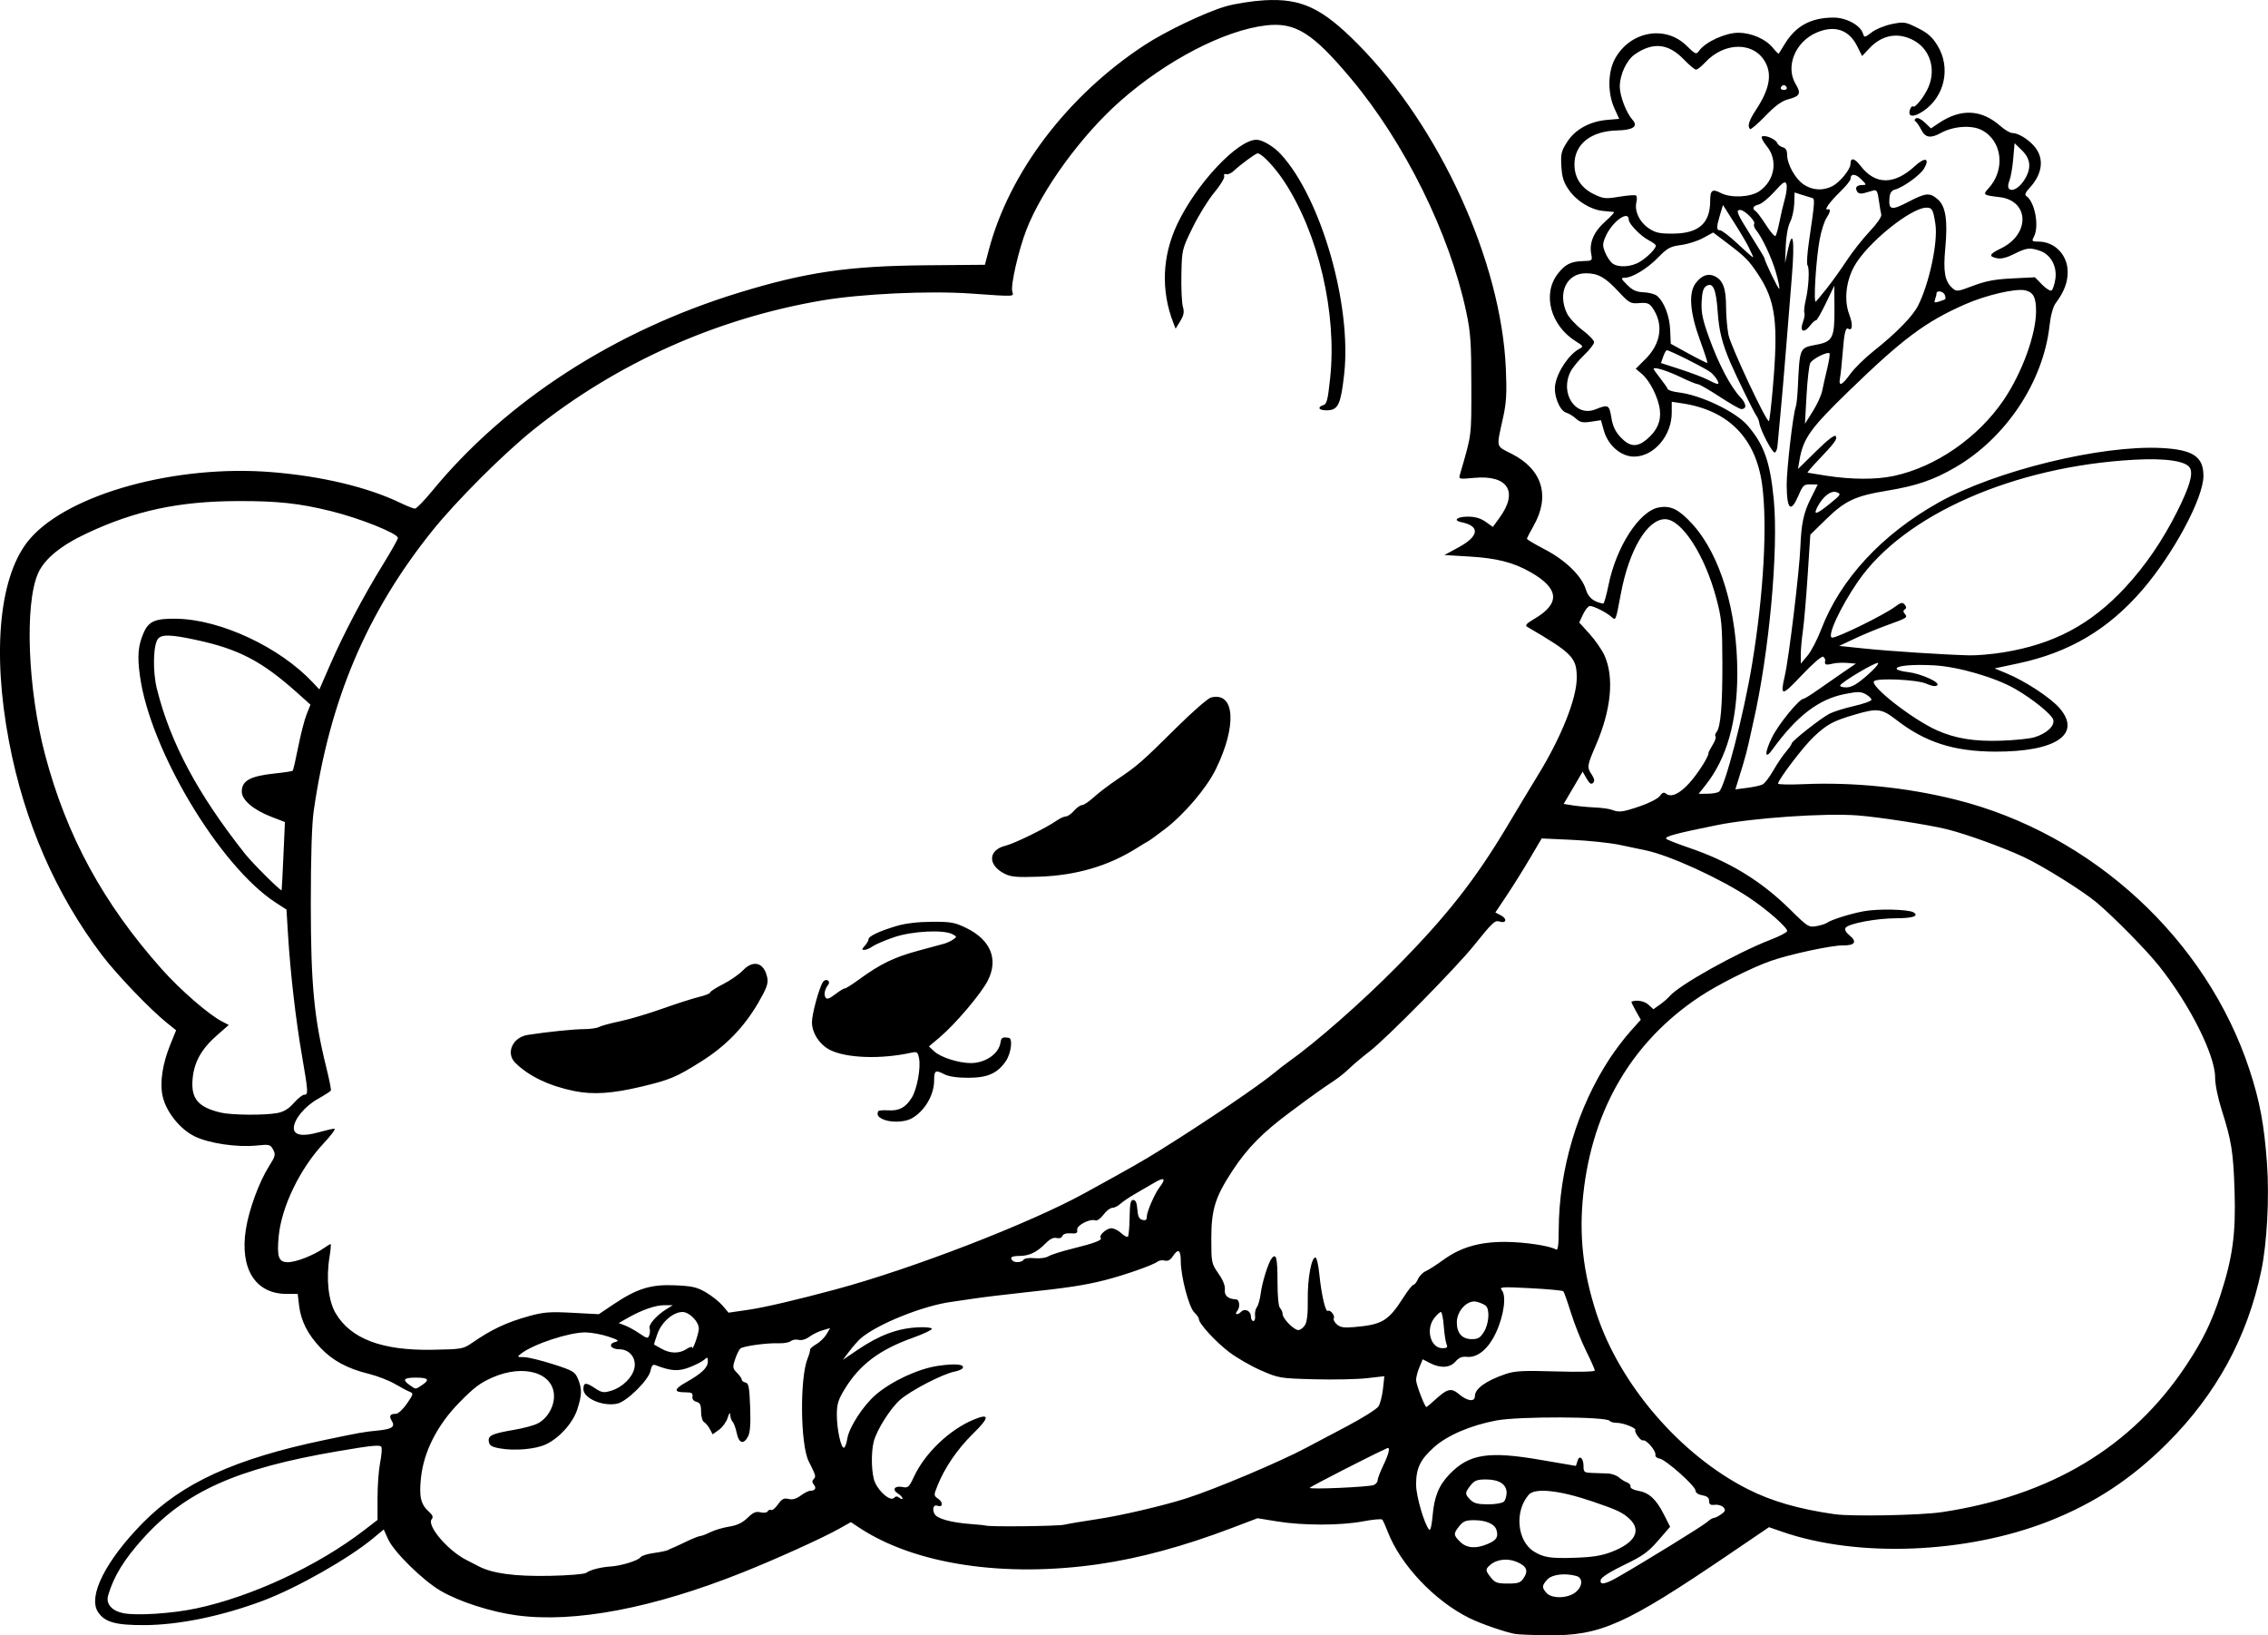 <?xml version="1.0" encoding="UTF-8" standalone="no"?>
<!-- Created with Inkscape (http://www.inkscape.org/) -->

<svg
   width="265.208mm"
   height="191.199mm"
   viewBox="0 0 265.208 191.199"
   version="1.1"
   id="svg5"
   xml:space="preserve"
   xmlns="http://www.w3.org/2000/svg"
   xmlns:svg="http://www.w3.org/2000/svg"><defs
     id="defs2" /><g
     id="layer1"
     transform="translate(102.213,-48.494)"><path
       style="fill:#000000;stroke-width:0.265"
       d="m 75.019,239.543 c -1.163,-0.195 -4.059,-1.193 -5.424,-1.87 -4.086,-2.027 -8.055,-6.235 -9.545,-10.118 -0.251,-0.655 -0.533,-1.279 -0.626,-1.387 -0.093,-0.108 -1.098,-0.019 -2.232,0.198 -2.603,0.498 -7.014,0.505 -10.029,0.015 l -2.324,-0.377 -3.1,1.176 c -5.533,2.099 -10.67,3.495 -15.404,4.184 -11.118,1.62 -21.591,0.033 -28.067,-4.253 l -0.983,-0.651 -1.416,0.793 c -1.942,1.088 -7.283,3.505 -11.224,5.08 -10.484,4.19 -19.65,5.935 -26.421,5.029 -3.018,-0.404 -6.687,-1.583 -8.882,-2.854 -2.101,-1.217 -5.512,-4.57 -6.187,-6.081 l -0.496,-1.111 -1.223,1.017 c -2.852,2.372 -8.918,5.816 -12.858,7.299 -4.805,1.808 -9.858,2.851 -13.897,2.868 -3.39,0.014 -4.656,-0.343 -5.437,-1.536 -1.201,-1.833 0.902,-6.009 5.248,-10.422 4.605,-4.676 10.803,-7.501 21.245,-9.684 4.253,-0.889 4.523,-0.937 6.196,-1.103 1.705,-0.169 2.101,-0.441 1.663,-1.144 -0.351,-0.562 -0.2,-0.816 0.485,-0.816 0.262,0 0.838,-0.531 1.293,-1.193 0.748,-1.088 0.779,-1.209 0.343,-1.373 -0.263,-0.099 -1.048,-0.514 -1.746,-0.923 -0.698,-0.409 -2.067,-0.94 -3.043,-1.18 -2.521,-0.62 -4.232,-1.54 -5.658,-3.042 -1.502,-1.581 -2.298,-3.153 -2.512,-4.957 l -0.16,-1.353 h -1.312 c -3.621,0 -5.468,-2.922 -4.754,-7.52 0.362,-2.33 1.553,-5.578 2.72,-7.417 0.732,-1.154 0.781,-1.356 0.473,-1.931 -0.323,-0.604 -0.441,-0.633 -1.94,-0.478 -2.268,0.234 -5.56,-0.252 -7.228,-1.067 -1.723,-0.843 -3.341,-2.865 -3.749,-4.687 -0.355,-1.584 -0.033,-3.762 0.896,-6.052 l 0.677,-1.671 -1.123,-0.902 c -1.915,-1.538 -5.82,-5.612 -7.513,-7.838 -5.421,-7.129 -9.121,-15.615 -10.901,-24.994 -2.033,-10.716 -1.103,-19.659 2.47,-23.756 4.561,-5.231 17.055,-8.669 28.227,-7.767 5.868,0.474 11.254,1.76 15.056,3.594 0.771,0.372 1.543,0.677 1.714,0.677 0.171,0 1.07,-0.923 1.997,-2.051 8.679,-10.557 21.373,-18.759 35.923,-23.211 7.812,-2.39 12.773,-3.115 21.854,-3.192 l 6.871,-0.058 0.443,-1.685 c 2.399,-9.117 9.206,-18.084 18.209,-23.991 2.494,-1.636 7.232,-3.894 9.542,-4.548 1.091,-0.309 3.115,-0.625 4.498,-0.703 4.308,-0.242 6.722,0.89 10.911,5.116 9.585,9.67 16.767,25.399 17.313,37.919 0.125,2.861 0.064,3.993 -0.308,5.689 -0.817,3.731 -0.913,3.328 1.031,4.324 3.556,1.821 4.49,4.943 2.516,8.408 -0.425,0.745 -0.772,1.424 -0.772,1.508 0,0.084 0.945,0.644 2.1,1.245 2.418,1.258 4.319,3.114 4.786,4.674 0.284,0.949 0.918,1.465 2.034,1.658 0.096,0.017 0.375,-0.961 0.62,-2.173 0.909,-4.489 3.603,-8.648 5.876,-9.069 1.392,-0.258 2.346,0.213 3.918,1.932 3.282,3.591 5.277,10.219 5.266,17.491 -0.009,5.625 -1.239,9.934 -3.728,13.062 l -0.789,0.992 1.005,-0.004 c 0.553,-0.002 1.162,-0.104 1.355,-0.226 0.683,-0.433 2.906,-8.988 3.894,-14.983 1.348,-8.18 1.797,-16.289 1.162,-20.949 -0.74,-5.429 -3.946,-8.678 -9.365,-9.49 l -1.201,-0.18 v 1.269 c 0,2.698 -2.093,5.141 -4.405,5.141 -1.532,0 -3.047,-1.309 -3.536,-3.053 l -0.336,-1.202 -1.168,0.175 c -0.957,0.143 -1.273,0.079 -1.749,-0.356 -0.319,-0.292 -0.837,-0.609 -1.151,-0.704 -0.786,-0.238 -1.505,-2.097 -1.278,-3.306 0.298,-1.589 1.639,-3.545 2.87,-4.185 0.444,-0.231 0.401,-0.312 -0.445,-0.835 -2.957,-1.828 -3.962,-5.501 -2.153,-7.873 0.864,-1.133 1.54,-1.481 2.947,-1.519 1.132,-0.03 1.138,-0.035 0.982,-0.873 -0.241,-1.299 0.337,-2.607 1.672,-3.781 0.665,-0.586 1.103,-1.077 0.974,-1.091 -0.13,-0.015 -0.687,-0.068 -1.238,-0.118 -1.439,-0.131 -3.084,-1.134 -4.001,-2.44 -0.629,-0.896 -0.814,-1.472 -0.891,-2.778 -0.087,-1.465 -0.011,-1.784 0.685,-2.867 0.935,-1.455 2.659,-2.395 4.703,-2.565 l 1.375,-0.114 -0.558,-1.226 c -0.817,-1.795 -0.779,-4.295 0.087,-5.845 1.776,-3.175 5.831,-3.916 8.31,-1.519 1.124,1.087 1.157,1.099 1.545,0.575 0.741,-1.002 3.066,-2.054 4.538,-2.054 1.565,0 3.26,0.755 4.104,1.828 0.307,0.39 0.595,0.661 0.641,0.603 0.045,-0.059 0.346,-0.545 0.668,-1.08 1.289,-2.145 3.082,-3.123 5.729,-3.126 1.473,-0.002 3.13,0.889 3.434,1.847 0.165,0.519 0.191,0.516 1.037,-0.13 0.477,-0.364 1.539,-0.797 2.358,-0.961 1.413,-0.284 1.569,-0.26 3.017,0.464 1.182,0.591 1.706,1.057 2.32,2.066 1.572,2.582 0.831,5.965 -1.675,7.648 -1.189,0.798 -1.886,0.689 -1.529,-0.24 0.096,-0.249 0.244,-0.383 0.329,-0.297 0.228,0.228 1.365,-1.207 1.82,-2.297 0.873,-2.089 0.171,-4.359 -1.666,-5.392 -1.842,-1.036 -3.742,-0.72 -5.243,0.872 l -0.863,0.915 -0.574,-1.148 c -0.958,-1.919 -2.608,-2.487 -4.693,-1.616 -2.55,1.065 -3.75,3.999 -2.486,6.073 0.643,1.055 0.482,1.389 -0.837,1.735 -0.812,0.213 -1.533,0.734 -2.729,1.973 -0.894,0.926 -1.698,1.611 -1.786,1.523 -0.337,-0.337 -0.131,-0.99 0.725,-2.294 1.51,-2.303 1.853,-3.993 1.104,-5.441 -1.294,-2.503 -4.806,-2.517 -7.105,-0.028 -0.413,0.447 -0.879,0.812 -1.038,0.812 -0.158,0 -0.794,-0.529 -1.414,-1.175 -1.817,-1.896 -3.626,-2.084 -5.759,-0.596 -0.95,0.662 -1.743,2.371 -1.743,3.756 0,1.096 0.764,3.085 1.495,3.893 0.684,0.755 0.053,1.192 -1.781,1.233 -3.087,0.07 -5.014,1.595 -5.016,3.971 -10e-4,1.56 0.786,2.763 2.282,3.487 1.101,0.533 1.355,0.558 2.944,0.295 0.957,-0.159 1.84,-0.227 1.961,-0.151 0.122,0.075 0.15,0.421 0.063,0.768 -0.257,1.025 0.338,2.321 1.395,3.041 0.814,0.554 1.276,0.66 2.843,0.654 3.036,-0.011 4.385,-1.194 4.385,-3.846 0,-1.235 0.25,-1.42 1.229,-0.91 1.177,0.614 3.462,0.514 4.508,-0.198 1.821,-1.239 2.22,-3.646 0.873,-5.279 -0.439,-0.532 -0.687,-1.037 -0.551,-1.121 0.356,-0.22 1.602,0.306 1.771,0.747 0.079,0.206 0.374,0.435 0.655,0.508 0.35,0.092 0.511,0.365 0.511,0.869 0,1.112 0.944,2.814 1.931,3.482 1.02,0.69 2.268,0.763 3.36,0.199 0.882,-0.456 2.117,-1.967 2.117,-2.589 0,-0.797 0.471,-0.712 1.175,0.211 1.712,2.245 3.941,2.257 6.352,0.033 1.188,-1.096 1.795,-0.934 1.074,0.287 -0.461,0.78 -2.444,2.206 -3.428,2.466 -0.368,0.097 -0.564,0.394 -0.611,0.926 -0.128,1.459 0.207,1.54 2.157,0.524 2.102,-1.096 2.539,-1.136 3.487,-0.32 0.931,0.801 1.185,2.459 0.878,5.737 -0.254,2.719 -0.055,3.838 0.824,4.634 0.489,0.442 0.596,0.43 2.437,-0.266 1.468,-0.555 2.556,-0.76 4.576,-0.859 l 2.649,-0.131 0.835,0.854 c 0.459,0.47 0.957,0.779 1.106,0.687 0.149,-0.092 0.35,-0.695 0.446,-1.341 0.219,-1.462 -0.534,-2.855 -1.78,-3.289 -1.19,-0.415 -1.604,-0.365 -3.038,0.362 -0.858,0.435 -1.521,0.6 -2.009,0.498 -1.021,-0.212 -0.911,-0.483 0.47,-1.151 3.434,-1.663 3.319,-5.59 -0.176,-5.993 -1.873,-0.216 -1.971,-0.286 -1.339,-0.96 2.066,-2.2 1.696,-5.616 -0.747,-6.883 -1.174,-0.609 -3.307,-0.458 -4.755,0.335 -1.208,0.663 -1.825,0.57 -2.293,-0.343 -0.236,-0.46 -0.544,-0.912 -0.685,-1.003 -0.156,-0.101 -0.133,-0.241 0.058,-0.36 0.181,-0.112 0.618,0.096 1.031,0.492 l 0.717,0.686 0.916,-0.615 c 2.576,-1.729 4.972,-1.62 7.187,0.325 0.518,0.455 1.14,0.827 1.383,0.827 0.713,0 1.887,0.713 2.632,1.598 1.155,1.372 0.931,3.199 -0.591,4.83 -0.449,0.481 -0.589,0.805 -0.401,0.926 1.018,0.655 1.568,3.554 0.907,4.788 -0.273,0.511 -0.23,0.557 0.518,0.557 1.93,0 3.436,1.56 3.436,3.56 0,1.224 -0.411,2.294 -1.389,3.617 -0.326,0.441 -0.594,1.414 -0.735,2.667 -0.736,6.566 -5.114,13.136 -11.038,16.566 -2.542,1.471 -4.527,2.148 -7.978,2.717 -3.726,0.615 -4.894,1.167 -7.166,3.389 l -1.787,1.748 -0.313,4.78 c -0.172,2.629 -0.423,5.546 -0.559,6.482 -0.135,0.936 -0.245,2.178 -0.244,2.76 l 0.002,1.058 0.782,-0.926 c 0.43,-0.509 1.155,-1.904 1.612,-3.099 2.237,-5.856 7.104,-11.109 13.732,-14.819 6.633,-3.713 18.999,-6.734 26.052,-6.365 3.68,0.192 4.905,1.005 4.905,3.255 0,2.581 -3.473,9.068 -7.126,13.314 -3.994,4.64 -8.552,7.34 -14.543,8.613 l -2.752,0.585 1.424,0.592 c 2.188,0.909 5.148,2.857 6.187,4.07 2.602,3.04 -0.447,5.093 -7.531,5.069 -4.858,-0.016 -8.196,-1.09 -11.596,-3.731 -1.698,-1.318 -2.209,-1.378 -4.911,-0.576 -2.47,0.733 -3.163,1.11 -4.722,2.569 -1.194,1.117 -4.17,5.028 -4.17,5.48 0,0.106 1.339,0.134 2.977,0.062 5.835,-0.254 12.081,0.38 17.793,1.808 15.954,3.986 29.358,16.325 34.376,31.646 1.187,3.624 1.701,6.39 2.026,10.904 0.288,4 -1.3e-4,9.339 -0.678,12.562 -1.637,7.78 -5.253,14.406 -10.989,20.136 -4.169,4.165 -8.518,7.027 -13.861,9.125 -9.653,3.79 -22.352,4.287 -31.183,1.22 l -1.523,-0.529 -4.694,3.187 c -12.131,8.237 -15.016,9.522 -21.207,9.45 -1.687,-0.02 -3.364,-0.086 -3.728,-0.147 z m -154.298,-2.991 c 6.494,-1.375 14.221,-4.971 19.642,-9.142 l 1.571,-1.209 v -2.586 c 0,-1.422 0.134,-3.255 0.298,-4.072 0.164,-0.817 0.235,-1.65 0.157,-1.852 -0.116,-0.303 -1.009,-0.219 -5.127,0.483 -11.812,2.015 -17.778,4.688 -22.748,10.194 -2.226,2.466 -3.437,4.441 -4.081,6.657 -0.285,0.978 0.403,1.794 1.751,2.076 1.524,0.32 5.704,0.051 8.536,-0.549 z M 81.995,234.68 c 0.878,-0.691 0.932,-1.708 0.102,-1.931 -1.339,-0.359 -2.813,-0.178 -3.363,0.412 -0.654,0.702 -0.67,0.955 -0.102,1.583 0.618,0.683 2.457,0.648 3.363,-0.065 z m -6.027,-1.699 c 0.567,-0.865 0.331,-1.392 -0.84,-1.881 -1.066,-0.445 -2.339,-0.296 -3.085,0.362 -0.588,0.519 -0.581,0.634 0.085,1.481 0.472,0.599 0.749,0.697 1.978,0.697 1.232,0 1.49,-0.091 1.862,-0.659 z m 10.91,-0.044 c 2.979,-1.694 10.017,-6.029 10.515,-6.478 0.3,-0.27 0.661,-0.492 0.801,-0.492 0.14,0 0.525,-0.189 0.855,-0.421 0.487,-0.341 0.54,-0.494 0.28,-0.807 -0.176,-0.212 -0.628,-0.351 -1.005,-0.307 -0.533,0.062 -0.684,-0.037 -0.685,-0.447 -2.7e-4,-0.378 -0.224,-0.565 -0.793,-0.664 -0.482,-0.084 -0.793,-0.299 -0.793,-0.549 -5.3e-4,-0.533 -3.484,-3.632 -4.209,-3.743 -0.305,-0.047 -0.521,-0.24 -0.481,-0.43 0.098,-0.461 -1.07,-1.824 -1.453,-1.696 -0.269,0.089 -1.051,-0.972 -0.898,-1.218 0.137,-0.219 -1.41,-0.83 -2.102,-0.83 -0.411,0 -0.813,-0.105 -0.892,-0.233 -0.315,-0.51 -10.593,-0.548 -13.248,-0.049 -3.015,0.566 -5.753,1.741 -7.301,3.133 -1.62,1.457 -2.091,2.442 -2.091,4.378 0,1.338 0.988,4.713 1.541,5.266 0.133,0.133 0.297,-0.55 0.385,-1.598 0.19,-2.271 0.726,-3.592 1.989,-4.9 2.297,-2.38 4.565,-2.729 10.744,-1.655 2.169,0.377 3.971,0.686 4.004,0.686 0.033,0 0.125,-0.25 0.205,-0.556 0.203,-0.777 0.71,-0.369 0.71,0.571 0,0.726 0.071,0.78 1.058,0.811 0.582,0.018 1.403,0.048 1.824,0.066 0.421,0.018 0.987,0.223 1.257,0.456 0.27,0.233 0.7,0.497 0.956,0.588 0.256,0.091 0.435,0.31 0.397,0.487 -0.04,0.186 0.352,0.395 0.929,0.496 1.255,0.219 2.083,0.99 2.992,2.788 l 0.714,1.411 -1.394,1.609 c -1.169,1.349 -1.814,1.81 -3.992,2.857 -1.534,0.737 -2.648,1.438 -2.719,1.711 -0.173,0.663 0.448,0.584 1.899,-0.241 z M -33.669,232.395 c 0.441,-0.348 1.683,-0.673 2.855,-0.747 1.247,-0.079 3.261,-0.703 3.505,-1.087 0.109,-0.171 0.823,-0.395 1.587,-0.498 0.764,-0.103 1.509,-0.261 1.654,-0.352 0.146,-0.09 0.324,-0.176 0.397,-0.19 0.073,-0.014 0.787,-0.342 1.587,-0.729 0.8,-0.387 1.586,-0.705 1.745,-0.706 0.16,-10e-4 0.692,-0.203 1.184,-0.448 0.491,-0.245 1.482,-0.539 2.202,-0.653 0.925,-0.146 1.555,-0.446 2.151,-1.024 0.658,-0.638 0.99,-0.78 1.514,-0.649 0.383,0.096 0.748,0.044 0.85,-0.122 0.099,-0.16 0.281,-0.227 0.406,-0.151 0.124,0.077 0.482,-0.219 0.794,-0.658 0.458,-0.644 0.696,-0.765 1.232,-0.631 0.46,0.115 0.899,-0.007 1.426,-0.396 0.419,-0.31 0.925,-0.563 1.125,-0.563 0.564,0 0.742,-0.312 0.408,-0.714 -0.219,-0.264 -0.223,-0.447 -0.017,-0.654 0.291,-0.291 0.258,-0.409 -0.582,-2.071 -0.983,-1.947 -1.061,-9.77 -0.119,-12.058 0.175,-0.426 0.298,-0.868 0.272,-0.983 -0.025,-0.115 0.302,-0.409 0.728,-0.653 0.426,-0.244 0.965,-0.768 1.199,-1.163 l 0.425,-0.719 -0.865,0.247 c -0.476,0.136 -1.177,0.478 -1.56,0.76 -0.418,0.308 -0.919,0.454 -1.258,0.366 -0.31,-0.081 -0.722,-0.015 -0.916,0.146 -0.194,0.161 -0.819,0.274 -1.388,0.251 -1.348,-0.055 -4.13,0.322 -4.497,0.609 -0.158,0.124 -0.44,0.688 -0.627,1.255 -0.312,0.945 -0.294,1.077 0.221,1.591 0.309,0.309 0.561,0.671 0.561,0.806 0,0.135 0.196,0.284 0.436,0.331 0.364,0.071 0.453,0.545 0.539,2.864 0.072,1.959 -1.58e-4,2.973 -0.246,3.44 -0.519,0.986 -1.069,0.823 -1.322,-0.392 -0.12,-0.58 -0.334,-1.169 -0.475,-1.31 -0.141,-0.141 -0.268,-0.5 -0.283,-0.798 -0.019,-0.376 -0.113,-0.275 -0.306,0.329 -0.154,0.479 -0.611,1.108 -1.018,1.397 l -0.738,0.526 -0.317,-0.604 c -0.174,-0.332 -0.478,-0.699 -0.675,-0.815 -0.202,-0.119 -0.358,-0.653 -0.358,-1.226 0,-0.802 -0.114,-1.044 -0.545,-1.157 -0.347,-0.091 -0.515,-0.319 -0.463,-0.626 0.067,-0.392 -0.093,-0.484 -0.844,-0.484 -1.38,0 -1.343,-0.362 0.118,-1.183 1.785,-1.002 2.527,-1.71 2.527,-2.41 0,-0.539 -0.04,-0.555 -0.463,-0.189 -0.255,0.221 -1.042,0.618 -1.749,0.882 -1.27,0.474 -2.122,0.415 -3.904,-0.272 -0.321,-0.124 -0.468,0.041 -0.593,0.664 -0.215,1.075 -2.759,3.585 -3.883,3.832 -1.673,0.368 -3.961,-0.612 -3.961,-1.697 0,-0.783 0.281,-0.815 1.29,-0.148 0.878,0.581 1.063,0.611 1.99,0.327 1.274,-0.391 2.441,-1.53 2.68,-2.616 0.258,-1.177 -0.557,-2.218 -1.736,-2.218 -1.026,0 -1.387,-0.623 -0.497,-0.855 0.507,-0.133 0.369,-0.238 -0.832,-0.637 -0.792,-0.263 -1.993,-0.481 -2.669,-0.485 -1.894,-0.011 -6.071,1.367 -7.502,2.476 -0.51,0.395 -0.498,0.41 0.328,0.418 0.471,0.005 1.999,0.374 3.395,0.822 2.336,0.748 2.568,0.885 2.914,1.711 0.487,1.166 0.473,1.874 -0.07,3.556 -0.516,1.597 -2.065,3.333 -3.656,4.097 -1.207,0.58 -3.672,0.797 -5.424,0.478 -0.947,-0.173 -1.208,-0.337 -1.275,-0.806 -0.101,-0.704 0.356,-0.912 2.995,-1.367 1.019,-0.175 2.209,-0.49 2.646,-0.698 1.142,-0.545 1.984,-1.911 1.984,-3.217 0,-2.756 -3.542,-3.824 -7.235,-2.181 -1.427,0.635 -2.118,1.159 -3.832,2.905 -2.576,2.624 -4.159,5.728 -4.488,8.799 -0.239,2.234 -0.025,3.125 0.965,4.007 0.406,0.362 0.488,0.595 0.292,0.832 -0.616,0.742 1.871,3.671 4.055,4.776 0.322,0.163 0.967,0.495 1.434,0.739 1.619,0.845 4.244,1.197 8.335,1.115 2.141,-0.043 4.046,-0.199 4.233,-0.347 z m 119.916,-2.461 c 2.755,-1.057 3.534,-2.514 2.07,-3.87 -0.802,-0.743 -1.46,-1.051 -4.334,-2.027 -3.863,-1.312 -6.709,-1.611 -7.433,-0.781 -1.693,1.941 -1.363,5.431 0.629,6.653 1.117,0.685 1.931,0.809 4.72,0.719 2.093,-0.068 3.165,-0.238 4.349,-0.692 z m -14.559,-0.897 c 1.069,-0.447 1.312,-0.792 1.113,-1.584 -0.192,-0.764 -1.191,-1.221 -2.67,-1.221 -0.937,0 -1.264,0.134 -1.707,0.697 -0.697,0.886 -0.689,1.039 0.101,1.828 0.745,0.745 1.822,0.84 3.163,0.28 z m -49.456,-2.275 c 0.583,-0.13 2.332,-0.426 3.887,-0.656 2.735,-0.406 7.688,-1.562 10.403,-2.429 3.355,-1.071 10.986,-4.292 14.023,-5.919 0.728,-0.39 2.843,-1.508 4.702,-2.485 1.858,-0.977 3.541,-2.036 3.739,-2.354 0.198,-0.318 0.432,-1.239 0.52,-2.048 l 0.16,-1.471 -2.047,0.233 c -1.126,0.128 -3.892,0.185 -6.148,0.125 -3.992,-0.105 -4.157,-0.132 -6.218,-1.029 -1.164,-0.507 -2.841,-1.473 -3.727,-2.146 -1.602,-1.218 -3.549,-3.341 -3.549,-3.867 0,-0.152 -0.243,-0.502 -0.54,-0.779 -0.623,-0.581 -1.577,-4.218 -1.577,-6.016 0,-1.31 -0.31,-1.489 -0.932,-0.54 -0.281,0.429 -0.583,0.59 -0.934,0.498 -0.285,-0.075 -0.667,-0.019 -0.848,0.122 -0.519,0.407 -3.831,1.571 -6.15,2.163 -2.362,0.602 -4.355,0.905 -9.79,1.484 -2.037,0.217 -4.597,0.531 -5.689,0.696 -1.091,0.166 -2.163,0.324 -2.381,0.351 -3.322,0.42 -8.79,2.612 -10.722,4.299 -0.295,0.257 -0.882,0.924 -1.304,1.481 l -0.768,1.013 1.701,-1.152 c 2.589,-1.753 4.691,-2.537 7.125,-2.655 0.8,-0.039 1.515,0.031 1.588,0.155 0.073,0.125 -0.939,0.61 -2.249,1.078 -3.898,1.394 -6.202,3.133 -7.955,6.006 -0.754,1.236 -0.909,1.746 -0.909,2.992 0,1.668 0.466,3.853 0.822,3.853 0.127,0 0.308,-0.488 0.404,-1.085 0.211,-1.32 1.867,-3.868 3.325,-5.116 1.874,-1.604 4.977,-3.041 7.298,-3.379 2.027,-0.295 3.147,-0.184 2.858,0.284 -0.079,0.128 -0.505,0.304 -0.946,0.393 -1.414,0.283 -5.129,2.21 -6.375,3.306 -1.131,0.995 -2.726,3.525 -3.071,4.869 -0.349,1.362 -0.27,3.874 0.151,4.791 0.546,1.191 1.802,2.211 2.214,1.798 0.212,-0.212 0.388,-0.213 0.643,-0.002 0.193,0.16 0.35,0.186 0.35,0.057 0,-0.128 -0.243,-0.385 -0.539,-0.57 -0.719,-0.449 -0.374,-0.939 0.533,-0.757 0.659,0.132 0.779,0.024 1.357,-1.219 1.273,-2.74 4.151,-5.489 6.97,-6.658 1.904,-0.79 1.885,-0.274 -0.06,1.632 -1.832,1.795 -3.325,3.979 -4.172,6.104 -0.447,1.121 -0.445,1.148 0.114,1.539 0.592,0.415 0.506,1.029 -0.111,0.792 -0.453,-0.174 -0.649,0.363 -0.347,0.95 0.286,0.556 1.867,1.004 4.177,1.184 0.955,0.074 1.756,0.153 1.78,0.175 0.194,0.175 8.386,0.093 9.214,-0.092 z m 102.596,-1.465 c 12.738,-1.907 22.245,-7.606 28.577,-17.132 1.954,-2.939 2.989,-5.057 4.023,-8.234 1.435,-4.405 1.816,-7.197 1.659,-12.145 -0.146,-4.607 -0.349,-5.883 -1.525,-9.582 -0.428,-1.346 -0.755,-2.961 -0.75,-3.704 0.018,-2.633 -2.993,-8.617 -6.601,-13.121 -1.471,-1.837 -5.122,-5.549 -7.196,-7.317 -1.572,-1.34 -6.373,-4.341 -8.599,-5.374 -2.482,-1.152 -6.743,-2.69 -8.996,-3.247 -2.122,-0.524 -7.987,-1.429 -10.451,-1.612 -3.846,-0.286 -12.239,0.295 -16.404,1.135 -4.86,0.98 -6.212,1.348 -5.921,1.614 0.128,0.116 1.35,0.593 2.717,1.06 4.702,1.606 8.386,3.864 11.793,7.23 2.015,1.99 2.147,2.073 3.043,1.906 0.515,-0.096 1.055,-0.263 1.201,-0.37 0.499,-0.368 2.646,-1.05 4.301,-1.364 1.656,-0.315 5.258,-0.236 5.846,0.127 0.683,0.422 -0.091,0.686 -2.027,0.69 -2.33,0.005 -5.601,0.622 -5.918,1.116 -0.139,0.216 0.031,0.535 0.479,0.9 0.904,0.737 0.603,1.181 -0.785,1.155 -1.285,-0.024 -6.249,1.042 -8.433,1.812 -2.284,0.805 -6.198,2.775 -8.335,4.195 -7.86,5.225 -12.517,13.116 -13.592,23.028 -0.522,4.811 -0.052,9.109 1.525,13.959 2.708,8.328 9.815,16.59 17.703,20.582 2.8,1.417 5.968,2.331 10.162,2.931 1.972,0.282 10.052,0.128 12.503,-0.239 z m -51.185,-1.235 c 0.175,-0.175 0.318,-0.644 0.318,-1.043 0,-0.986 -0.881,-1.55 -2.421,-1.55 -1.03,0 -1.34,0.12 -1.793,0.697 -0.679,0.863 -0.681,1.023 -0.019,1.684 0.408,0.408 0.882,0.529 2.064,0.529 0.844,0 1.677,-0.143 1.852,-0.318 z m -15.227,-1.938 c 0.255,-0.1 0.463,-0.348 0.463,-0.552 0,-0.203 0.298,-0.987 0.661,-1.741 0.655,-1.358 0.846,-2.193 0.463,-2.021 -1.801,0.808 -9.062,4.526 -9.062,4.64 0,0.208 6.88,-0.093 7.474,-0.327 z m 7.085,-9.883 c 1.552,-1.418 1.966,-1.522 2.907,-0.73 0.974,0.819 1.847,0.921 1.847,0.215 0,-0.872 1.295,-1.8 3.606,-2.586 1.075,-0.365 2.044,-0.415 5.852,-0.301 2.68,0.081 4.564,0.037 4.564,-0.105 0,-0.133 -0.457,-1.162 -1.016,-2.287 -0.559,-1.125 -1.352,-3.116 -1.763,-4.426 -0.411,-1.31 -0.817,-2.458 -0.902,-2.552 -0.085,-0.094 -1.818,-0.256 -3.85,-0.361 -3.385,-0.174 -3.666,-0.155 -3.341,0.237 0.556,0.67 0.235,2.995 -0.687,4.964 -0.904,1.931 -2.173,2.97 -3.45,2.823 -0.515,-0.059 -0.897,0.105 -1.284,0.553 -0.648,0.748 -1.76,0.809 -3.007,0.164 l -0.825,-0.427 -0.388,0.929 c -0.213,0.511 -0.388,1.179 -0.388,1.484 0,0.508 1.013,3.166 1.207,3.166 0.046,0 0.459,-0.343 0.918,-0.762 z M -52.897,210.459 c 0.982,-0.644 0.794,-0.896 -0.671,-0.896 -1.445,0 -1.644,0.241 -0.728,0.88 0.745,0.52 0.631,0.519 1.398,0.016 z m 30.956,-4.233 c 0.359,-0.235 0.657,-0.324 0.663,-0.198 0.024,0.523 0.783,-1.605 0.783,-2.195 0,-0.815 -1.109,-1.942 -1.911,-1.942 -1.086,0 -2.415,1.148 -2.92,2.521 -0.256,0.696 -0.435,1.277 -0.397,1.291 0.038,0.014 0.426,0.23 0.863,0.481 1.002,0.576 2.082,0.592 2.92,0.043 z m -25.02,-0.758 c 2.224,-1.541 4.017,-2.381 6.622,-3.1 1.699,-0.469 2.427,-0.524 5.064,-0.384 l 3.08,0.164 1.732,-1.161 c 2.751,-1.845 4.359,-2.34 7.19,-2.217 2.02,0.088 2.571,0.215 3.633,0.841 0.689,0.406 1.559,1.103 1.935,1.549 l 0.683,0.811 2.298,-0.335 c 1.899,-0.277 5.634,-1.149 10.236,-2.388 8.978,-2.419 22.628,-7.695 29.09,-11.243 5.464,-3.001 6.798,-3.761 8.814,-5.018 5.413,-3.377 11.589,-7.563 13.453,-9.117 0.452,-0.377 1.157,-0.923 1.568,-1.214 3.25,-2.305 8.569,-6.976 12.651,-11.11 5.878,-5.953 9.212,-10.197 12.995,-16.539 1.345,-2.256 2.926,-4.88 3.512,-5.831 2.752,-4.464 4.568,-9.014 4.568,-11.441 0,-2.35 -0.505,-2.87 -5.799,-5.956 -0.28,-0.163 -0.067,-0.399 0.841,-0.931 3.066,-1.796 2.918,-3.549 -0.46,-5.466 -2.006,-1.138 -3.935,-1.629 -7.15,-1.821 l -2.91,-0.173 1.659,-0.899 c 2.41,-1.307 2.547,-2.486 0.341,-2.937 -1.051,-0.215 -0.511,-0.662 0.789,-0.653 0.813,0.006 1.472,0.202 2.041,0.606 l 0.84,0.598 0.797,-1.101 c 2.206,-3.045 0.943,-5.002 -2.993,-4.637 -1.797,0.167 -1.816,0.162 -1.643,-0.431 1.386,-4.765 1.327,-4.299 1.321,-10.39 -0.005,-5.009 -0.088,-6.208 -0.598,-8.599 -1.954,-9.167 -7.196,-19.771 -13.478,-27.265 -4.477,-5.341 -6.491,-6.606 -9.906,-6.219 -4.859,0.55 -11.677,4.085 -17.079,8.856 -4.523,3.995 -9.131,10.315 -10.967,15.044 -0.924,2.379 -1.871,6.533 -1.649,7.232 0.191,0.6 0.398,0.591 -4.865,0.221 -4.861,-0.341 -12.807,0.029 -17.398,0.811 -12.342,2.103 -24,7.322 -33.706,15.092 -3.549,2.841 -9.116,8.409 -11.929,11.93 -7.637,9.56 -11.924,19.708 -13.789,32.639 -0.226,1.568 -0.343,5.32 -0.342,10.98 0.002,9.303 0.383,13.296 1.815,19.05 0.344,1.382 0.582,2.591 0.529,2.687 -0.053,0.095 -0.746,0.539 -1.539,0.987 -1.524,0.86 -2.791,2.401 -2.791,3.394 0,0.845 1.02,1.024 2.873,0.504 0.84,-0.236 1.682,-0.428 1.871,-0.428 0.189,0 -0.377,0.771 -1.258,1.712 -2.782,2.974 -4.934,7.43 -5.257,10.886 -0.225,2.411 -0.009,3.012 1.081,3.012 0.94,0 3,-0.802 4.17,-1.624 0.386,-0.271 0.755,-0.493 0.82,-0.493 0.065,0 0.006,0.685 -0.129,1.521 -0.412,2.537 -0.134,5.108 0.707,6.543 1.761,3.004 5.417,4.394 11.291,4.292 3.509,-0.061 3.63,-0.083 4.726,-0.842 z M 1.002,179.343 c -0.56,-0.27 -0.686,-0.488 -0.529,-0.917 0.036,-0.1 0.561,-0.151 1.165,-0.114 1.296,0.08 2.045,-0.32 2.764,-1.474 0.619,-0.993 1.078,-3.491 0.851,-4.626 -0.147,-0.736 -0.225,-0.785 -0.982,-0.621 -3.514,0.76 -7.464,0.624 -9.395,-0.324 -1.233,-0.605 -2.143,-1.987 -2.143,-3.253 0,-0.975 0.83,-4.005 1.292,-4.719 0.13,-0.201 0.374,-0.279 0.543,-0.175 0.188,0.116 0.216,0.308 0.071,0.497 -0.411,0.534 -0.541,1.137 -0.323,1.491 0.162,0.261 0.433,0.173 1.151,-0.375 0.517,-0.394 1.014,-0.697 1.105,-0.672 0.091,0.025 0.861,-0.462 1.711,-1.081 2.452,-1.785 4.055,-2.564 6.819,-3.313 1.418,-0.384 2.817,-0.763 3.108,-0.842 0.291,-0.079 0.749,-0.293 1.018,-0.476 0.47,-0.32 0.467,-0.344 -0.066,-0.629 -1.042,-0.558 -4.736,-0.367 -6.837,0.354 -1.054,0.361 -2.182,0.843 -2.506,1.071 -0.325,0.227 -0.761,0.413 -0.969,0.413 -0.307,0 -0.296,-0.091 0.059,-0.484 0.241,-0.266 0.438,-0.61 0.438,-0.764 0,-0.355 1.274,-0.955 3.307,-1.559 1.015,-0.301 2.495,-0.475 4.101,-0.483 2.234,-0.011 2.684,0.071 4.037,0.733 2.848,1.394 3.768,3.654 2.501,6.146 -0.776,1.525 -3.796,5.088 -5.615,6.623 l -1.267,1.07 0.626,0.583 c 0.744,0.693 2.847,1.364 4.277,1.364 1.698,0 3.264,-1.083 3.465,-2.395 0.091,-0.596 0.217,-0.668 0.972,-0.555 0.485,0.073 0.273,1.802 -0.332,2.698 -0.98,1.454 -2.144,1.972 -4.431,1.971 -1.321,-2.1e-4 -2.267,-0.146 -2.828,-0.435 -1.001,-0.515 -1.14,-0.423 -1.14,0.752 0,1.737 -1.17,3.675 -2.699,4.47 -0.835,0.435 -2.471,0.459 -3.32,0.049 z m -36.049,-3.282 c -2.964,-0.605 -5.355,-1.75 -6.92,-3.315 -1.132,-1.132 -0.301,-2.977 1.464,-3.252 2.25,-0.351 5.413,-0.676 6.574,-0.676 0.714,0 1.513,-0.115 1.775,-0.255 0.262,-0.14 1.356,-0.437 2.43,-0.66 1.074,-0.223 3.323,-0.891 4.996,-1.485 1.673,-0.594 3.608,-1.213 4.299,-1.377 0.691,-0.163 1.257,-0.391 1.257,-0.506 0,-0.115 0.685,-0.556 1.521,-0.981 0.837,-0.425 1.871,-1.141 2.298,-1.591 1.255,-1.323 2.535,-0.921 2.873,0.901 0.116,0.624 -0.114,1.241 -1.076,2.89 -1.664,2.852 -3.779,5.03 -6.625,6.824 -2.949,1.859 -3.673,2.164 -7.031,2.964 -3.404,0.811 -5.667,0.96 -7.836,0.518 z m 50.274,-25.429 c -1.968,-1.002 -1.899,-2.755 0.129,-3.256 1.081,-0.267 4.727,-2.055 5.994,-2.939 0.386,-0.27 0.871,-0.49 1.077,-0.49 0.206,0 0.633,-0.298 0.95,-0.661 0.316,-0.364 0.74,-0.661 0.941,-0.661 0.201,0 0.819,-0.416 1.374,-0.924 0.555,-0.508 1.805,-1.458 2.777,-2.11 2.311,-1.55 2.856,-2.028 6.881,-6.019 1.866,-1.851 3.689,-3.439 4.05,-3.53 2.795,-0.702 3.057,3.302 0.55,8.404 -1.083,2.204 -3.675,5.25 -5.932,6.973 -0.942,0.719 -1.835,1.367 -1.984,1.439 -0.15,0.073 -0.748,0.433 -1.33,0.8 -3.306,2.084 -7.06,3.185 -11.377,3.335 -2.666,0.093 -3.323,0.035 -4.098,-0.359 z m 36.876,-54.359 c -0.086,-0.139 0.081,-0.314 0.371,-0.39 0.461,-0.121 0.567,-0.513 0.852,-3.156 0.819,-7.602 -1.361,-16.93 -5.383,-23.035 -1.094,-1.661 -2.618,-3.269 -3.098,-3.269 -0.22,0 -2.065,1.356 -2.773,2.038 -0.294,0.283 -0.696,0.462 -0.893,0.396 -0.215,-0.072 -0.31,0.026 -0.237,0.243 0.067,0.199 -0.46,1.06 -1.169,1.913 -0.709,0.852 -1.85,2.698 -2.535,4.102 -1.235,2.53 -1.246,2.577 -1.305,5.488 -0.033,1.615 0.045,3.299 0.172,3.743 0.181,0.632 0.114,1.001 -0.307,1.694 l -0.539,0.886 -0.258,-0.661 c -1.478,-3.792 -1.32,-7.834 0.452,-11.573 2.244,-4.735 7.054,-9.857 9.257,-9.857 0.696,0 2.013,0.779 2.844,1.681 4.707,5.11 8.318,17.638 7.414,25.724 -0.385,3.448 -0.685,4.134 -1.848,4.22 -0.475,0.035 -0.933,-0.049 -1.019,-0.188 z m 14.836,109.387 c -0.11,-0.255 -0.255,-1.207 -0.324,-2.117 -0.068,-0.909 -0.221,-1.654 -0.339,-1.654 -0.118,0 -0.461,0.314 -0.763,0.697 -1.044,1.327 -0.45,3.536 0.95,3.536 0.542,0 0.636,-0.091 0.475,-0.463 z m -93.193,-1.866 c -0.153,-0.408 0.81,-1.513 1.922,-2.204 l 0.794,-0.493 -0.987,-10e-4 c -1.058,-0.001 -2.606,0.538 -4.293,1.494 l -1.047,0.593 0.726,0.276 c 0.399,0.152 1.166,0.575 1.704,0.941 0.893,0.607 0.993,0.624 1.144,0.201 0.091,-0.255 0.107,-0.619 0.036,-0.808 z m 97.572,0.41 c 0.59,-0.968 0.696,-2.638 0.194,-3.055 -0.183,-0.152 -0.656,-0.357 -1.052,-0.456 -1.059,-0.266 -2.32,1.046 -2.32,2.412 0,1.271 0.62,1.959 1.765,1.959 0.719,0 0.989,-0.164 1.413,-0.86 z m -20.934,-0.779 c 0.246,-0.394 0.351,-1.351 0.326,-2.977 -0.037,-2.427 0.422,-4.948 0.899,-4.933 0.143,0.005 0.347,0.875 0.453,1.934 0.241,2.405 0.719,4.479 0.994,4.309 0.284,-0.176 0.88,0.577 0.694,0.877 -0.082,0.132 0.078,0.446 0.356,0.697 0.4,0.362 0.825,0.429 2.044,0.322 3.295,-0.288 3.985,-0.708 5.783,-3.52 0.5,-0.782 1.011,-1.421 1.135,-1.421 0.124,0 0.362,-0.3 0.529,-0.667 0.167,-0.367 0.573,-0.783 0.902,-0.926 0.329,-0.142 1.253,-0.735 2.054,-1.316 2.036,-1.479 4.237,-2.121 7.238,-2.109 2.257,0.009 5.246,0.456 5.949,0.891 0.224,0.138 0.309,-0.476 0.315,-2.274 0.024,-7.084 2.183,-14.32 6.002,-20.116 0.644,-0.978 1.717,-2.385 2.383,-3.125 l 1.211,-1.347 -0.586,-1.042 c -0.322,-0.573 -0.548,-1.057 -0.502,-1.076 0.591,-0.24 1.518,-0.074 1.984,0.356 l 0.578,0.532 0.768,-0.547 c 0.422,-0.301 0.925,-0.735 1.116,-0.966 1.067,-1.286 7.89,-5.102 11.842,-6.624 1.055,-0.406 1.918,-0.86 1.918,-1.009 0,-0.435 -2.338,-2.489 -4.412,-3.877 -3.345,-2.237 -9.32,-4.974 -12.124,-5.553 -0.582,-0.12 -1.951,-0.409 -3.043,-0.641 -1.091,-0.232 -3.592,-0.497 -5.556,-0.588 l -3.572,-0.165 -1.385,2.348 c -0.761,1.291 -1.98,3.239 -2.707,4.328 l -1.323,1.98 0.664,0.348 c 0.741,0.388 0.618,0.962 -0.154,0.717 -0.566,-0.18 -0.797,0.034 -3.024,2.804 -2.116,2.631 -10.199,10.834 -12.181,12.362 -0.873,0.673 -1.936,1.567 -2.361,1.986 -0.426,0.419 -1.2,1.047 -1.72,1.395 -1.797,1.202 -2.28,1.547 -5.206,3.72 -3.261,2.422 -5.039,4.23 -6.788,6.903 -1.992,3.045 -2.446,4.507 -2.446,7.875 1.1e-4,2.835 0.022,2.941 0.832,4.101 0.545,0.781 0.804,1.438 0.752,1.908 -0.076,0.683 0.386,1.075 1.323,1.122 0.4,0.02 0.484,0.917 0.125,1.349 -0.374,0.451 0.03,0.523 0.469,0.084 0.426,-0.426 1.129,-0.08 1.129,0.556 0,0.296 0.128,0.537 0.284,0.537 0.156,0 0.247,-0.281 0.202,-0.625 -0.045,-0.344 0.049,-0.79 0.209,-0.992 0.16,-0.202 0.362,-0.915 0.449,-1.584 0.177,-1.36 0.89,-3.638 1.297,-4.139 0.521,-0.643 0.669,-0.041 0.669,2.724 0,1.723 0.115,2.917 0.298,3.1 0.164,0.164 0.298,0.476 0.298,0.693 0,0.532 1.318,1.88 1.838,1.88 0.229,0 0.579,-0.261 0.778,-0.58 z m -32.896,-7.647 c 0.102,-0.166 0.647,-0.242 1.272,-0.179 0.615,0.062 1.325,-0.035 1.623,-0.221 0.291,-0.183 1.541,-0.581 2.778,-0.886 2.558,-0.63 3.583,-1.016 3.341,-1.257 -0.276,-0.276 0.669,-1.136 1.247,-1.136 0.295,0 0.812,0.258 1.149,0.574 0.336,0.316 0.687,0.498 0.78,0.406 0.093,-0.093 0.182,-1.095 0.199,-2.228 0.025,-1.64 0.112,-2.059 0.428,-2.059 0.276,0 0.421,0.334 0.477,1.097 0.06,0.825 0.208,1.131 0.595,1.232 0.387,0.101 0.515,-2.6e-4 0.515,-0.407 0,-0.547 0.913,-2.645 1.47,-3.378 0.813,-1.07 0.61,-1.265 -0.589,-0.566 -0.658,0.384 -1.71,0.996 -2.337,1.359 -0.628,0.364 -1.37,0.87 -1.649,1.124 -0.279,0.255 -0.704,0.463 -0.942,0.463 -0.239,0 -0.701,0.36 -1.026,0.801 -0.33,0.446 -0.75,0.74 -0.949,0.664 -0.628,-0.241 -2.215,0.585 -2.126,1.107 0.064,0.379 -0.083,0.459 -0.753,0.407 -0.52,-0.04 -0.886,0.077 -0.976,0.31 -0.086,0.224 -0.356,0.318 -0.674,0.235 -0.356,-0.093 -0.775,0.109 -1.273,0.615 -1.037,1.053 -1.903,1.472 -3.058,1.481 -0.951,0.007 -1.196,0.173 -0.816,0.553 0.278,0.278 1.097,0.206 1.294,-0.113 z m -87.289,-17.144 c 0.776,-0.15 1.346,-0.496 1.946,-1.179 0.467,-0.532 1.015,-0.967 1.218,-0.967 0.491,0 0.473,-0.304 -0.277,-4.638 -0.716,-4.139 -1.345,-9.599 -1.618,-14.058 l -0.181,-2.953 -1.257,-0.814 c -6.545,-4.241 -14.692,-17.837 -15.878,-26.497 -0.324,-2.367 -0.225,-3.526 0.433,-5.051 0.587,-1.36 1.381,-1.693 3.913,-1.638 5.141,0.11 12.017,3.338 15.868,7.448 l 0.767,0.818 1.265,-2.909 c 1.572,-3.612 3.902,-8.03 6.178,-11.713 0.957,-1.547 1.739,-2.94 1.739,-3.096 0,-0.52 -4.415,-2.29 -7.805,-3.129 -3.701,-0.916 -6.231,-1.191 -10.848,-1.18 -6.934,0.016 -12.073,1.112 -17.764,3.789 -3.055,1.437 -4.953,3.01 -5.684,4.712 -1.564,3.642 -1.175,13.508 0.834,21.123 2.51,9.517 6.801,17.403 13.657,25.105 2.142,2.406 5.482,5.309 7.027,6.108 l 0.807,0.417 -1.359,1.188 c -1.829,1.6 -2.693,3.136 -2.871,5.104 -0.21,2.316 0.631,3.326 3.294,3.953 1.272,0.3 5.162,0.331 6.596,0.053 z m 0.729,-30.059 0.177,-3.969 -1.624,-0.628 c -2.074,-0.801 -3.421,-1.955 -3.421,-2.931 0,-1.284 0.991,-1.823 3.913,-2.126 1.06,-0.11 1.98,-0.253 2.044,-0.317 0.064,-0.064 0.353,-1.316 0.642,-2.783 0.289,-1.467 0.73,-3.178 0.98,-3.802 l 0.454,-1.136 -1.437,-1.29 c -4.235,-3.802 -6.931,-5.215 -12.02,-6.3 -2.886,-0.616 -3.931,-0.643 -4.369,-0.115 -0.568,0.684 -0.641,3.813 -0.136,5.841 1.569,6.306 4.771,12.303 10.307,19.3 0.863,1.091 4.181,4.392 4.283,4.262 0.017,-0.021 0.11,-1.825 0.208,-4.007 z m 158.637,-5.819 c 1.085,-0.369 2.106,-0.899 2.319,-1.203 0.273,-0.39 0.473,-0.468 0.708,-0.273 0.592,0.491 1.586,0.044 2.739,-1.235 1,-1.109 2.293,-3.136 2.237,-3.509 -0.011,-0.073 0.208,-0.501 0.487,-0.952 0.279,-0.451 0.431,-0.894 0.34,-0.986 -0.092,-0.092 -0.042,-0.318 0.111,-0.504 0.488,-0.594 0.702,-3.121 0.687,-8.142 -0.013,-4.426 -0.082,-5.147 -0.714,-7.527 -1.343,-5.052 -4.054,-9.23 -5.99,-9.23 -2.075,0 -4.202,3.582 -5.165,8.697 -0.615,3.271 -0.58,3.186 -1.13,2.704 -0.605,-0.53 -2.063,-1.261 -2.495,-1.25 -0.189,0.005 -0.546,0.44 -0.794,0.968 l -0.45,0.959 1.218,1.347 c 0.67,0.741 1.453,1.876 1.741,2.522 1.138,2.553 0.783,6.296 -0.988,10.421 -1.076,2.504 -1.091,2.611 -0.502,3.509 0.319,0.486 0.357,0.745 0.144,0.958 -0.214,0.214 -0.417,0.075 -0.754,-0.512 l -0.462,-0.804 -1.109,1.887 -1.109,1.887 1.096,0.173 c 0.603,0.095 1.75,0.203 2.551,0.239 0.8,0.036 1.693,0.159 1.984,0.273 0.845,0.33 1.248,0.279 3.301,-0.419 z m 14.34,-2.55 c 0.243,-0.125 0.803,-0.858 1.244,-1.629 0.441,-0.771 1.105,-1.754 1.475,-2.184 0.37,-0.431 0.674,-0.867 0.674,-0.97 5.3e-4,-0.277 3.438,-2.985 4.429,-3.489 0.471,-0.24 1.758,-0.642 2.86,-0.893 1.102,-0.252 2.018,-0.577 2.036,-0.722 0.018,-0.146 -0.275,-0.437 -0.652,-0.649 -0.589,-0.331 -0.935,-0.334 -2.49,-0.025 -3.048,0.606 -5.619,2.585 -8.449,6.503 -0.906,1.254 -0.922,0.362 -0.026,-1.456 0.761,-1.545 3.184,-4.505 3.687,-4.505 0.113,0 0.888,-0.482 1.721,-1.071 0.833,-0.589 2.162,-1.512 2.952,-2.051 l 1.437,-0.98 -1.015,-0.085 c -0.558,-0.046 -1.324,-0.007 -1.702,0.088 -0.784,0.197 -0.978,0.127 -0.876,-0.314 0.039,-0.171 -0.062,-0.393 -0.224,-0.494 -0.172,-0.107 -1.22,0.796 -2.511,2.163 -2.366,2.505 -2.543,2.508 -1.976,0.034 0.481,-2.098 1.709,-12.258 1.814,-15.019 0.102,-2.674 0.379,-3.999 1.163,-5.574 l 0.865,-1.738 -0.839,-0.021 c -0.759,-0.019 -0.892,0.102 -1.396,1.275 -0.903,2.098 -1.365,1.714 -1.393,-1.157 -0.018,-1.8 0.737,-8.323 1.063,-9.189 0.082,-0.218 0.187,-1.171 0.233,-2.117 0.241,-4.932 0.161,-4.752 2.273,-5.159 1.813,-0.35 2.041,-0.828 2.017,-4.233 l -0.019,-2.646 -0.996,2.069 c -0.548,1.138 -1.063,2.031 -1.144,1.984 -0.082,-0.047 -0.412,0.251 -0.735,0.662 -0.713,0.906 -1.198,0.607 -0.783,-0.484 0.157,-0.413 0.23,-0.894 0.163,-1.069 -0.067,-0.175 0.002,-0.839 0.153,-1.476 0.352,-1.475 0.47,-3.724 0.214,-4.067 -0.108,-0.146 -0.041,-1.336 0.15,-2.646 0.726,-4.982 0.737,-5.142 0.346,-5.246 -0.202,-0.054 -0.735,-0.217 -1.186,-0.364 l -0.819,-0.266 -0.046,1.309 c -0.025,0.72 -0.242,1.685 -0.48,2.145 -0.257,0.495 -0.467,1.645 -0.514,2.82 l -0.081,1.984 0.343,-1.587 c 0.562,-2.596 0.799,-1.084 0.468,2.988 -0.162,1.994 -0.47,5.829 -0.685,8.521 -0.215,2.692 -0.516,6.204 -0.67,7.805 -0.154,1.601 -0.307,3.242 -0.34,3.646 -0.033,0.405 -0.18,0.753 -0.325,0.774 -0.29,0.042 -1.667,-2.597 -1.796,-3.443 -0.044,-0.291 -0.208,-0.689 -0.363,-0.886 -0.244,-0.308 -2.367,-4.648 -3.022,-6.177 -0.958,-2.238 -1.333,-3.73 -1.48,-5.891 -0.184,-2.709 -0.548,-3.553 -1.327,-3.077 -0.358,0.218 -0.498,0.687 -0.556,1.856 -0.062,1.259 0.109,2.08 0.877,4.206 1.103,3.055 2.502,5.721 3.63,6.918 0.751,0.796 0.802,1.412 0.118,1.412 -0.173,0 -1.316,-0.655 -2.54,-1.455 -1.223,-0.8 -2.363,-1.455 -2.533,-1.455 -0.169,0 -1.057,-0.363 -1.973,-0.806 -1.582,-0.766 -3.191,-1.262 -3.191,-0.983 0,0.071 0.349,0.569 0.777,1.106 0.427,0.538 0.816,1.097 0.865,1.243 0.049,0.146 0.609,0.325 1.245,0.398 2.61,0.3 6.701,2.252 8.087,3.86 1.939,2.249 2.648,4.249 3.074,8.676 0.568,5.899 -0.545,17.974 -2.402,26.061 -0.134,0.582 -0.366,1.633 -0.516,2.336 -0.15,0.703 -0.463,1.893 -0.696,2.646 -0.232,0.753 -0.524,1.699 -0.649,2.103 l -0.227,0.735 1.373,-0.175 c 0.755,-0.096 1.572,-0.277 1.815,-0.402 z m 31.77,-5.509 c 1.457,-0.444 2.428,-1.36 2.2,-2.077 -0.198,-0.623 -2.428,-2.422 -4.433,-3.576 -2.334,-1.343 -6.667,-2.603 -9.487,-2.759 -2.622,-0.144 -4.604,0.055 -4.366,0.439 0.073,0.119 0.645,0.274 1.269,0.344 1.522,0.172 3.818,1.192 3.468,1.542 -0.177,0.177 -0.611,0.114 -1.304,-0.187 -1.087,-0.473 -5.686,-0.686 -6.092,-0.283 -0.539,0.535 4.541,4.498 7.373,5.75 2.157,0.954 4.35,1.308 7.469,1.205 1.601,-0.053 3.357,-0.232 3.902,-0.398 z m -19.581,-7.212 c 0.875,-0.758 1.454,-1.423 1.287,-1.479 -0.31,-0.103 -4.123,2.155 -4.402,2.607 -0.085,0.137 0.223,0.25 0.685,0.25 0.632,0 1.233,-0.341 2.43,-1.378 z m 15.947,-2.715 c 5.915,-0.959 10.231,-3.254 14.243,-7.573 2.344,-2.523 4.384,-5.499 6.066,-8.85 1.461,-2.911 1.909,-4.414 1.526,-5.128 -0.438,-0.819 -2.81,-1.175 -6.493,-0.975 -14.087,0.766 -26.955,6.43 -32.333,14.234 -2.094,3.038 -3.708,6.565 -3.004,6.565 0.653,0 6.038,-2.647 7.331,-3.603 0.697,-0.516 0.883,-0.557 1.137,-0.25 0.219,0.264 0.223,0.417 0.014,0.546 -0.211,0.13 -0.211,0.275 0,0.529 0.357,0.43 0.287,0.474 -2.102,1.335 -1.053,0.38 -2.739,1.078 -3.746,1.552 l -1.832,0.862 2.98,0.308 c 2.999,0.31 9.293,0.719 12.241,0.794 0.873,0.022 2.661,-0.134 3.972,-0.346 z m -20.268,-17.394 c 1.285,-1.045 1.334,-1.128 0.788,-1.33 -0.663,-0.245 -1.603,0.472 -2.251,1.717 -0.528,1.015 -0.131,0.91 1.463,-0.387 z m 7.439,-3.23 c 4.908,-1.04 9.871,-4.466 12.873,-8.885 2.142,-3.153 3.789,-7.668 3.789,-10.386 0,-1.616 -0.319,-2.226 -1.277,-2.436 -1.118,-0.246 -4.562,0.554 -6.998,1.625 -4.663,2.05 -7.292,4.011 -13.662,10.192 -4.453,4.32 -5.294,5.498 -5.723,8.017 l -0.18,1.058 2.114,-2.078 c 1.371,-1.348 2.181,-1.969 2.305,-1.769 0.209,0.339 -0.113,0.778 -2.091,2.855 -0.728,0.764 -1.268,1.404 -1.2,1.422 0.068,0.018 1.076,0.18 2.24,0.36 2.92,0.45 5.765,0.46 7.812,0.025 z M 90.354,99.862 c 1.189,-1 1.681,-2.097 1.532,-3.416 -0.159,-1.414 -1.167,-3.442 -2.101,-4.228 l -0.723,-0.609 1.154,-1.154 c 1.828,-1.828 2.125,-4.091 0.788,-5.995 -0.357,-0.508 -0.626,-0.601 -1.528,-0.529 -1.025,0.082 -1.178,-0.002 -2.409,-1.325 -1.579,-1.697 -2.405,-2.16 -3.852,-2.16 -2.238,0 -3.325,2.31 -2.201,4.678 0.241,0.507 1.054,1.388 1.808,1.957 0.754,0.569 1.37,1.209 1.37,1.423 0,0.213 -0.521,0.884 -1.157,1.491 -0.637,0.607 -1.347,1.47 -1.579,1.918 -1.313,2.539 0.546,5.385 2.9,4.441 1.495,-0.6 1.608,-0.541 1.854,0.963 0.167,1.019 0.461,1.639 1.099,2.315 1.058,1.122 1.91,1.186 3.046,0.23 z m 14.734,-5.997 c 0.671,-7.656 0.336,-10.22 -1.741,-13.329 -1.106,-1.655 -1.467,-2.015 -3.756,-3.744 l -1.476,-1.115 -1.163,0.639 c -0.64,0.351 -1.809,0.724 -2.6,0.828 -1.256,0.165 -1.592,0.348 -2.667,1.452 -1.28,1.314 -3.04,2.378 -3.935,2.378 -0.451,0 -0.41,0.109 0.306,0.825 0.636,0.636 1.08,0.835 1.935,0.869 0.61,0.024 1.31,0.21 1.555,0.414 0.833,0.691 1.473,2.351 1.542,3.998 l 0.068,1.61 2.103,1.155 c 1.156,0.635 2.137,1.12 2.18,1.078 0.043,-0.043 -0.353,-1.257 -0.878,-2.698 -1.169,-3.207 -1.34,-5.481 -0.498,-6.609 0.695,-0.931 1.469,-1.209 2.263,-0.813 0.943,0.47 1.292,1.42 1.296,3.531 0.002,1.048 0.129,2.536 0.281,3.307 0.263,1.328 4.484,10.323 4.737,10.092 0.066,-0.06 0.267,-1.801 0.449,-3.87 z m 5.773,0.34 c 0.1,-0.509 0.363,-1.678 0.585,-2.597 0.222,-0.919 0.345,-1.73 0.273,-1.801 -0.24,-0.24 -1.994,0.644 -2.25,1.135 -0.139,0.267 -0.335,1.974 -0.436,3.793 l -0.183,3.307 0.915,-1.455 c 0.503,-0.8 0.996,-1.872 1.096,-2.381 z M 98.601,92.945 c -0.137,-0.256 -0.469,-0.658 -0.737,-0.892 -0.466,-0.407 -4.828,-2.611 -5.167,-2.611 -0.09,0 -0.281,0.337 -0.424,0.749 l -0.261,0.749 2.286,0.74 c 1.257,0.407 2.702,0.957 3.212,1.224 1.175,0.615 1.403,0.623 1.092,0.042 z m 15.551,-0.729 c 0.472,-0.657 1.713,-1.874 2.757,-2.703 2.633,-2.091 4.521,-4.02 5.158,-5.269 1.311,-2.57 2.352,-7.444 2.038,-9.539 -0.254,-1.695 -0.382,-1.931 -1.041,-1.931 -1.841,0 -7.004,4.195 -8.463,6.875 -0.975,1.791 -1.194,3.988 -0.562,5.641 0.434,1.137 0.372,1.948 -0.126,1.64 -0.319,-0.197 -0.472,0.474 -0.662,2.91 -0.09,1.164 -0.227,2.444 -0.302,2.844 -0.2,1.059 0.225,0.894 1.202,-0.467 z M 111.434,82.167 c 0.582,-0.728 1.611,-2.164 2.286,-3.193 0.675,-1.028 1.889,-2.569 2.697,-3.423 0.856,-0.905 1.422,-1.726 1.357,-1.967 -0.062,-0.227 -0.19,-0.984 -0.285,-1.682 -0.139,-1.018 -0.26,-1.245 -0.618,-1.145 -0.245,0.068 -0.728,0.205 -1.073,0.305 -0.403,0.116 -0.705,0.057 -0.842,-0.165 -0.292,-0.473 -0.062,-0.769 0.596,-0.769 0.522,0 0.515,-0.035 -0.135,-0.685 -0.664,-0.664 -1.239,-0.675 -1.239,-0.023 0,0.175 -0.544,0.846 -1.208,1.49 -1.221,1.183 -1.945,2.198 -1.475,2.066 0.398,-0.112 0.346,0.279 -0.136,1.015 -0.246,0.375 -0.596,1.475 -0.779,2.445 -0.443,2.349 -0.769,7.663 -0.449,7.319 0.135,-0.146 0.722,-0.86 1.304,-1.587 z m 13.823,1.301 c 0.054,-0.048 0.028,-0.272 -0.058,-0.496 -0.167,-0.436 -0.967,-0.573 -0.967,-0.165 0,0.134 -0.077,0.445 -0.172,0.692 -0.143,0.373 -0.065,0.416 0.463,0.253 0.349,-0.108 0.68,-0.235 0.734,-0.284 z m -19.794,-3.096 c -0.494,-1.728 -1.616,-4.121 -2.345,-5.001 -0.203,-0.245 -0.296,-0.566 -0.205,-0.712 0.189,-0.306 -1.133,-1.62 -1.631,-1.62 -0.562,0 -0.392,0.408 1.254,3.021 0.873,1.386 1.587,2.572 1.587,2.635 0,0.32 1.617,3.663 1.721,3.559 0.067,-0.067 -0.105,-0.914 -0.382,-1.882 z M 89.546,79.102 c 0.888,-0.541 1.852,-1.516 1.869,-1.89 0.005,-0.105 -0.366,-0.386 -0.825,-0.623 -0.937,-0.484 -2.341,-1.919 -2.341,-2.391 0,-1.222 -2,0.247 -2.741,2.013 -0.337,0.803 -0.338,1.043 -0.011,1.825 0.207,0.495 0.583,1.058 0.837,1.25 0.688,0.522 2.196,0.435 3.213,-0.185 z m 13.192,-0.706 c -0.052,-0.109 -0.262,-0.556 -0.466,-0.992 -0.205,-0.437 -0.965,-1.727 -1.691,-2.868 l -1.319,-2.074 -0.343,1.148 c -0.438,1.466 -0.437,1.809 0.009,1.809 0.198,0 1.121,0.709 2.051,1.576 1.692,1.578 1.935,1.771 1.759,1.401 z m 3.135,-3.99 c 0.161,-0.825 0.449,-2.047 0.639,-2.716 0.19,-0.669 0.266,-1.425 0.168,-1.68 -0.148,-0.387 -0.38,-0.239 -1.393,0.887 -0.668,0.743 -1.501,1.423 -1.85,1.51 -0.677,0.17 -0.819,0.487 -0.349,0.777 0.158,0.097 0.703,0.829 1.213,1.625 0.509,0.796 1.006,1.369 1.103,1.273 0.097,-0.097 0.308,-0.851 0.47,-1.676 z m 28.537,-4.737 c 0.951,-1.399 0.891,-2.543 -0.189,-3.597 l -0.86,-0.84 -0.161,1.852 c -0.089,1.019 -0.289,2.167 -0.446,2.552 -0.568,1.396 0.712,1.421 1.656,0.032 z M 106.719,58.731 c -0.052,-0.156 -0.208,-0.284 -0.346,-0.284 -0.138,0 -0.294,0.128 -0.346,0.284 -0.052,0.156 0.104,0.284 0.346,0.284 0.243,0 0.398,-0.128 0.346,-0.284 z"
       id="path2248" /></g></svg>
